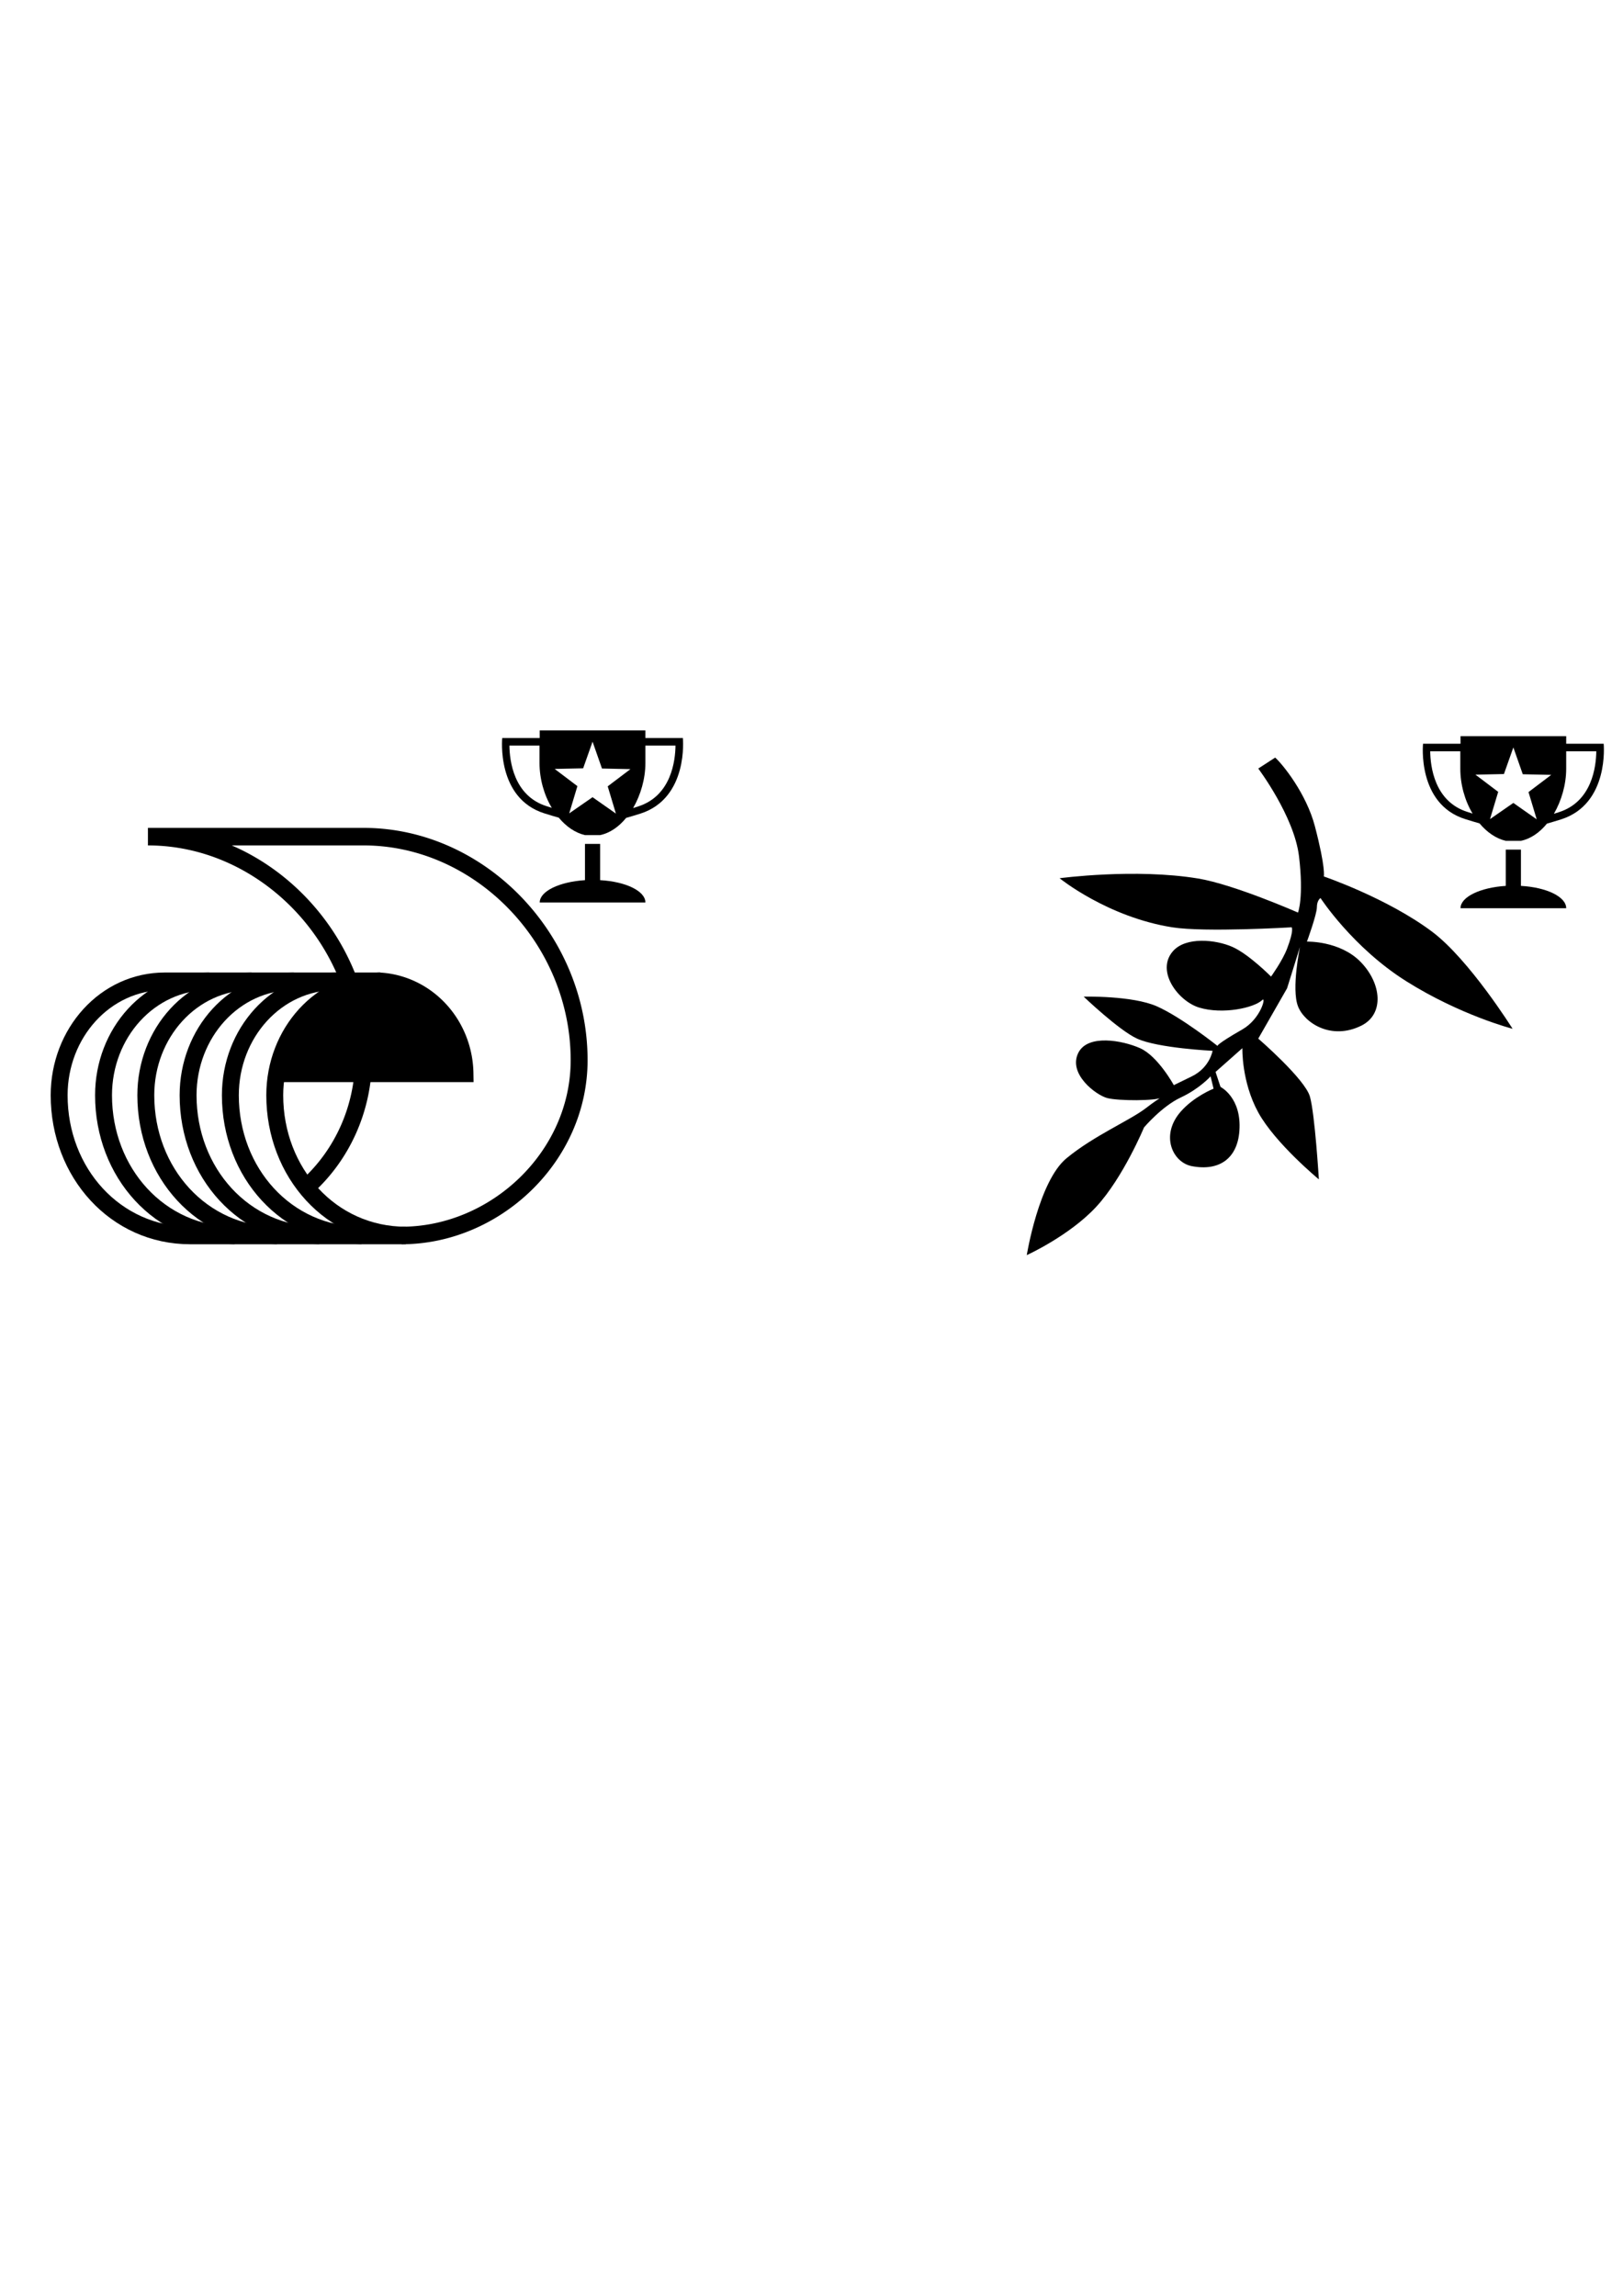 <?xml version="1.0" encoding="UTF-8" standalone="no"?>
<svg
   xmlns:dc="http://purl.org/dc/elements/1.1/"
   xmlns:cc="http://creativecommons.org/ns#"
   xmlns:rdf="http://www.w3.org/1999/02/22-rdf-syntax-ns#"
   xmlns:svg="http://www.w3.org/2000/svg"
   xmlns="http://www.w3.org/2000/svg"
   id="svg8"
   version="1.1"
   viewBox="0 0 210 297"
   height="297mm"
   width="210mm">
  <defs
     id="defs2">
    <style
       id="style32">.cls-1{fill:none;}.cls-1,.cls-2{stroke:#000;stroke-miterlimit:10;stroke-width:4px;}</style>
    <style
       id="style74">.cls-1{fill:none;}.cls-1,.cls-2{stroke:#000;stroke-miterlimit:10;stroke-width:4px;}</style>
    <style
       id="style2">.cls-1{fill:none;}.cls-1,.cls-2{stroke:#000;stroke-miterlimit:10;stroke-width:4px;}</style>
  </defs>
  <g
     id="layer1">
    <g
       transform="matrix(0.365,0,0,0.354,131.827,95.352)"
       id="g30">
      <g
         style="display:none"
         display="none"
         id="g12">
        <path
           style="display:inline"
           display="inline"
           d="M 89.754,7.495 85.5,10.604 c 0,0 9.044,13.562 10.25,24.896 1.25,11.75 -0.25,16 -0.25,16 0,0 -16.099,-7.989 -25.125,-9.668 C 54.469,38.872 35.5,41.75 35.5,41.75 c 0,0 12,11 28.347,13.931 8.224,1.475 30.052,0 30.052,0 0,0 0.672,0.675 -1.149,6.069 -1.172,3.471 -4.032,7.921 -4.032,7.921 0,0 -5.573,-6.349 -9.718,-8.421 -4.145,-2.072 -11.75,-3 -15,1.25 -4.341,5.677 1.399,14.185 6.625,15.972 5.964,2.039 14.767,1.043 14.875,-0.511 0.108,-1.554 2.182,2.072 -4.036,6.736 -6.218,4.664 -6.218,4.664 -6.218,4.664 0,0 -9.028,-8.126 -15.246,-11.234 -6.218,-3.108 -18.433,-2.756 -18.433,-2.756 0,0 8.862,9.554 13.433,11.916 5.25,2.713 19,3.463 19,3.463 0,0 -0.679,4.75 -5.214,7.25 -4.535,2.5 -4.536,2.5 -4.536,2.5 0,0 -4,-8.25 -8.5,-10.5 -4.5,-2.25 -13.095,-3.997 -15.5,1.25 -2.75,6 2.75,11 7.75,13.25 0,0 11.75,0.5 13.25,-0.5 1.5,-1 0,-0.5 -4,3 -4,3.5 -13.005,7.75 -20,14.25 -6.995,6.5 -10.008,27.509 -10.008,27.509 0,0 10.758,-5.509 17.508,-13.759 6.75,-8.25 12,-22.5 12,-22.5 0,0 4.5,-6 9.25,-8.5 4.75,-2.5 7.5,-6 7.5,-6 l 0.75,3.5 c 0,0 -4.881,2.168 -8.25,6.5 -5.25,6.75 -2.051,14.458 2.786,15.5 6.964,1.5 11.464,-2.25 11.964,-10 C 81.362,104.006 76,101 76,101 L 74.75,96.75 81.5,90 c 0,0 -0.25,9.5 4,18.25 4.25,8.75 15.25,19 15.25,19 0,0 -0.988,-18.453 -2.25,-23.5 -1.25,-5 -13,-16.463 -13,-16.463 L 92.75,73 96,61.25 v 0 c 0,0 -2.213,11.889 -0.5,16.877 1.614,4.7 8.378,9.754 15.987,5.453 5.75,-3.25 5.078,-11.95 -0.237,-18.08 -5.241,-6.044 -13.5,-5.75 -13.5,-5.75 0,0 2.5,-7.75 2.5,-9.75 0,-2 0.913,-2.624 0.913,-2.624 0,0 8.092,14.048 21.587,23.624 13.655,9.689 26.75,13.5 26.75,13.5 0,0 -10.898,-19.667 -20.297,-27.604 C 117.953,47.396 102,41.25 102,41.25 102,41.25 102.513,38.942 99.75,27 97.604,17.723 91.637,9.38 89.754,7.495 Z"
           id="path10" />
      </g>
      <g
         id="g16">
        <path
           d="m 90.867,7.495 -5.992,4.002 c 0,0 12.74,17.456 14.438,32.044 1.761,15.124 -0.352,20.594 -0.352,20.594 0,0 -22.677,-10.283 -35.392,-12.444 -22.406,-3.81 -49.126,-0.106 -49.126,-0.106 0,0 16.903,14.158 39.93,17.931 11.585,1.899 42.332,0 42.332,0 0,0 0.947,0.869 -1.619,7.812 -1.651,4.468 -5.68,10.195 -5.68,10.195 0,0 -7.85,-8.172 -13.689,-10.839 -5.839,-2.667 -16.551,-3.861 -21.129,1.609 -6.115,7.307 1.971,18.258 9.332,20.558 8.401,2.624 19.545,0.085 22.362,-2.753 1.475,-1.485 -0.469,6.864 -7.094,10.766 -9.203,5.42 -8.759,6.003 -8.759,6.003 0,0 -12.717,-10.459 -21.476,-14.46 C 40.196,94.407 22.99,94.86 22.99,94.86 c 0,0 12.483,12.297 18.922,15.337 7.395,3.492 26.764,4.457 26.764,4.457 0,0 -0.956,6.114 -7.345,9.332 -6.388,3.218 -6.39,3.218 -6.39,3.218 0,0 -5.634,-10.619 -11.973,-13.515 -6.339,-2.896 -18.446,-5.145 -21.834,1.609 -3.874,7.723 6.22,15.552 10.213,16.625 3.992,1.072 17.256,1.073 19.369,-0.214 2.113,-1.287 0,-0.644 -5.634,3.861 -5.634,4.505 -18.319,9.975 -28.172,18.342 -9.853,8.366 -14.097,35.408 -14.097,35.408 0,0 15.154,-7.091 24.662,-17.71 9.508,-10.619 16.903,-28.96 16.903,-28.96 0,0 6.339,-7.723 13.03,-10.941 6.691,-3.218 10.565,-7.723 10.565,-7.723 l 1.056,4.505 c 0,0 -6.875,2.791 -11.621,8.366 -7.395,8.688 -2.889,18.609 3.924,19.951 9.81,1.931 16.148,-2.896 16.853,-12.871 0.862,-12.22 -6.691,-16.089 -6.691,-16.089 l -1.761,-5.47 9.508,-8.688 c 0,0 -0.352,12.228 5.634,23.49 5.987,11.262 21.481,24.455 21.481,24.455 0,0 -1.392,-23.751 -3.169,-30.248 -1.761,-6.436 -18.312,-21.19 -18.312,-21.19 l 10.213,-18.389 4.578,-15.124 v 0 c 0,0 -3.117,15.303 -0.704,21.723 2.274,6.05 11.801,12.555 22.52,7.019 8.1,-4.183 7.153,-15.381 -0.334,-23.271 -7.383,-7.779 -19.016,-7.401 -19.016,-7.401 0,0 3.522,-9.975 3.522,-12.55 0,-2.574 1.286,-3.377 1.286,-3.377 0,0 11.399,18.082 30.408,30.407 19.235,12.471 37.681,17.376 37.681,17.376 0,0 -15.351,-25.314 -28.591,-35.53 -15.847,-12.228 -38.319,-20.138 -38.319,-20.138 0,0 0.723,-2.971 -3.169,-18.342 C 101.925,20.66 93.52,9.921 90.867,7.495 Z"
           id="path14"
           style="stroke-width:1.347" />
      </g>
    </g>
    <g
       transform="matrix(0.547,0,0,0.567,6.012,98.028)"
       id="g137">
      <path
         style="fill:none;stroke:#000000;stroke-width:4px;stroke-miterlimit:10"
         class="cls-1"
         d="M 61.81,97.72 A 38.89,38.89 0 0 0 75,69 C 75,41.38 51.62,18 24,18 h 51 c 27.62,0 51,23.38 51,51 0,22.1 -19.9,40 -42,40"
         id="path8" />
      <path
         style="fill:none;stroke:#000000;stroke-width:4px;stroke-miterlimit:10"
         class="cls-1"
         d="M 34,109 C 16.32,109 3,94.68 3,77 3,62.86 13.86,51 28,51 h 51 c -14.14,0 -25,11.86 -25,26 0,17.68 13.32,32 31,32 z"
         id="path10-8" />
      <path
         style="stroke:#000000;stroke-width:4px;stroke-miterlimit:10"
         class="cls-2"
         d="M 55.46,72 H 99 A 21.38,21.38 0 0 0 78.67,51 C 66.86,51.66 57.59,60.6 55.46,72 Z"
         id="path12" />
      <path
         style="fill:none;stroke:#000000;stroke-width:4px;stroke-miterlimit:10"
         class="cls-1"
         d="m 58.5,51 c -14.14,0 -25,11.86 -25,26 0,17.68 13.32,32 31,32"
         id="path14-0" />
      <path
         style="fill:none;stroke:#000000;stroke-width:4px;stroke-miterlimit:10"
         class="cls-1"
         d="m 48.5,51 c -14.14,0 -25,11.86 -25,26 0,17.68 13.32,32 31,32"
         id="path16" />
      <path
         style="fill:none;stroke:#000000;stroke-width:4px;stroke-miterlimit:10"
         class="cls-1"
         d="m 68.5,51 c -14.14,0 -25,11.86 -25,26 0,17.68 13.32,32 31,32"
         id="path18" />
      <path
         style="fill:none;stroke:#000000;stroke-width:4px;stroke-miterlimit:10"
         class="cls-1"
         d="m 38.5,51 c -14.14,0 -25,11.86 -25,26 0,17.68 13.32,32 31,32"
         id="path20" />
    </g>
    <g
       transform="matrix(0.265,0,0,0.265,63.421,92.398)"
       id="g147">
      <path
         d="m 66.4,50.6 c 1.8,-0.5 4.1,-1.2 7,-2.1 C 97,40.9 94.1,11.6 94.1,11.6 H 81.7 75.8 V 7.9 H 24.2 v 3.7 H 18.3 5.9 c 0,0 -3,29.4 20.6,36.8 2.9,0.9 5.2,1.6 7,2.1 3.6,4.3 8,7.4 12.8,8.5 h 7.4 c 4.8,-1 9.2,-4.1 12.7,-8.4 m 9.4,-26.8 v -8.5 h 5.9 8.8 c -0.1,7.3 -2,24.5 -18.2,29.7 -0.9,0.3 -1.8,0.6 -2.5,0.8 3.7,-6.4 6,-14.3 6,-22 z M 27.6,44.9 C 11.4,39.8 9.5,22.6 9.4,15.3 h 8.8 5.9 v 8.5 c 0,7.7 2.2,15.6 6,21.9 -0.7,-0.2 -1.6,-0.5 -2.5,-0.8 m 22.4,-4.4 -11.4,7.9 4,-13.3 -11.1,-8.4 13.9,-0.3 4.6,-13 4.6,13.1 13.9,0.3 -11.1,8.4 4,13.3 z"
         id="path2" />
      <path
         d="M 46.3,63.3 V 81 C 33.8,81.8 24.2,86.4 24.2,91.9 H 75.8 C 75.8,86.3 66.2,81.7 53.7,81 V 63.3 Z"
         id="path4" />
    </g>
    <g
       transform="matrix(0.265,0,0,0.265,182.563,93.139)"
       id="g157">
      <path
         d="m 66.4,50.6 c 1.8,-0.5 4.1,-1.2 7,-2.1 C 97,40.9 94.1,11.6 94.1,11.6 H 81.7 75.8 V 7.9 H 24.2 v 3.7 H 18.3 5.9 c 0,0 -3,29.4 20.6,36.8 2.9,0.9 5.2,1.6 7,2.1 3.6,4.3 8,7.4 12.8,8.5 h 7.4 c 4.8,-1 9.2,-4.1 12.7,-8.4 m 9.4,-26.8 v -8.5 h 5.9 8.8 c -0.1,7.3 -2,24.5 -18.2,29.7 -0.9,0.3 -1.8,0.6 -2.5,0.8 3.7,-6.4 6,-14.3 6,-22 z M 27.6,44.9 C 11.4,39.8 9.5,22.6 9.4,15.3 h 8.8 5.9 v 8.5 c 0,7.7 2.2,15.6 6,21.9 -0.7,-0.2 -1.6,-0.5 -2.5,-0.8 m 22.4,-4.4 -11.4,7.9 4,-13.3 -11.1,-8.4 13.9,-0.3 4.6,-13 4.6,13.1 13.9,0.3 -11.1,8.4 4,13.3 z"
         id="path2-5" />
      <path
         d="M 46.3,63.3 V 81 C 33.8,81.8 24.2,86.4 24.2,91.9 H 75.8 C 75.8,86.3 66.2,81.7 53.7,81 V 63.3 Z"
         id="path4-2" />
    </g>
  </g>
</svg>
